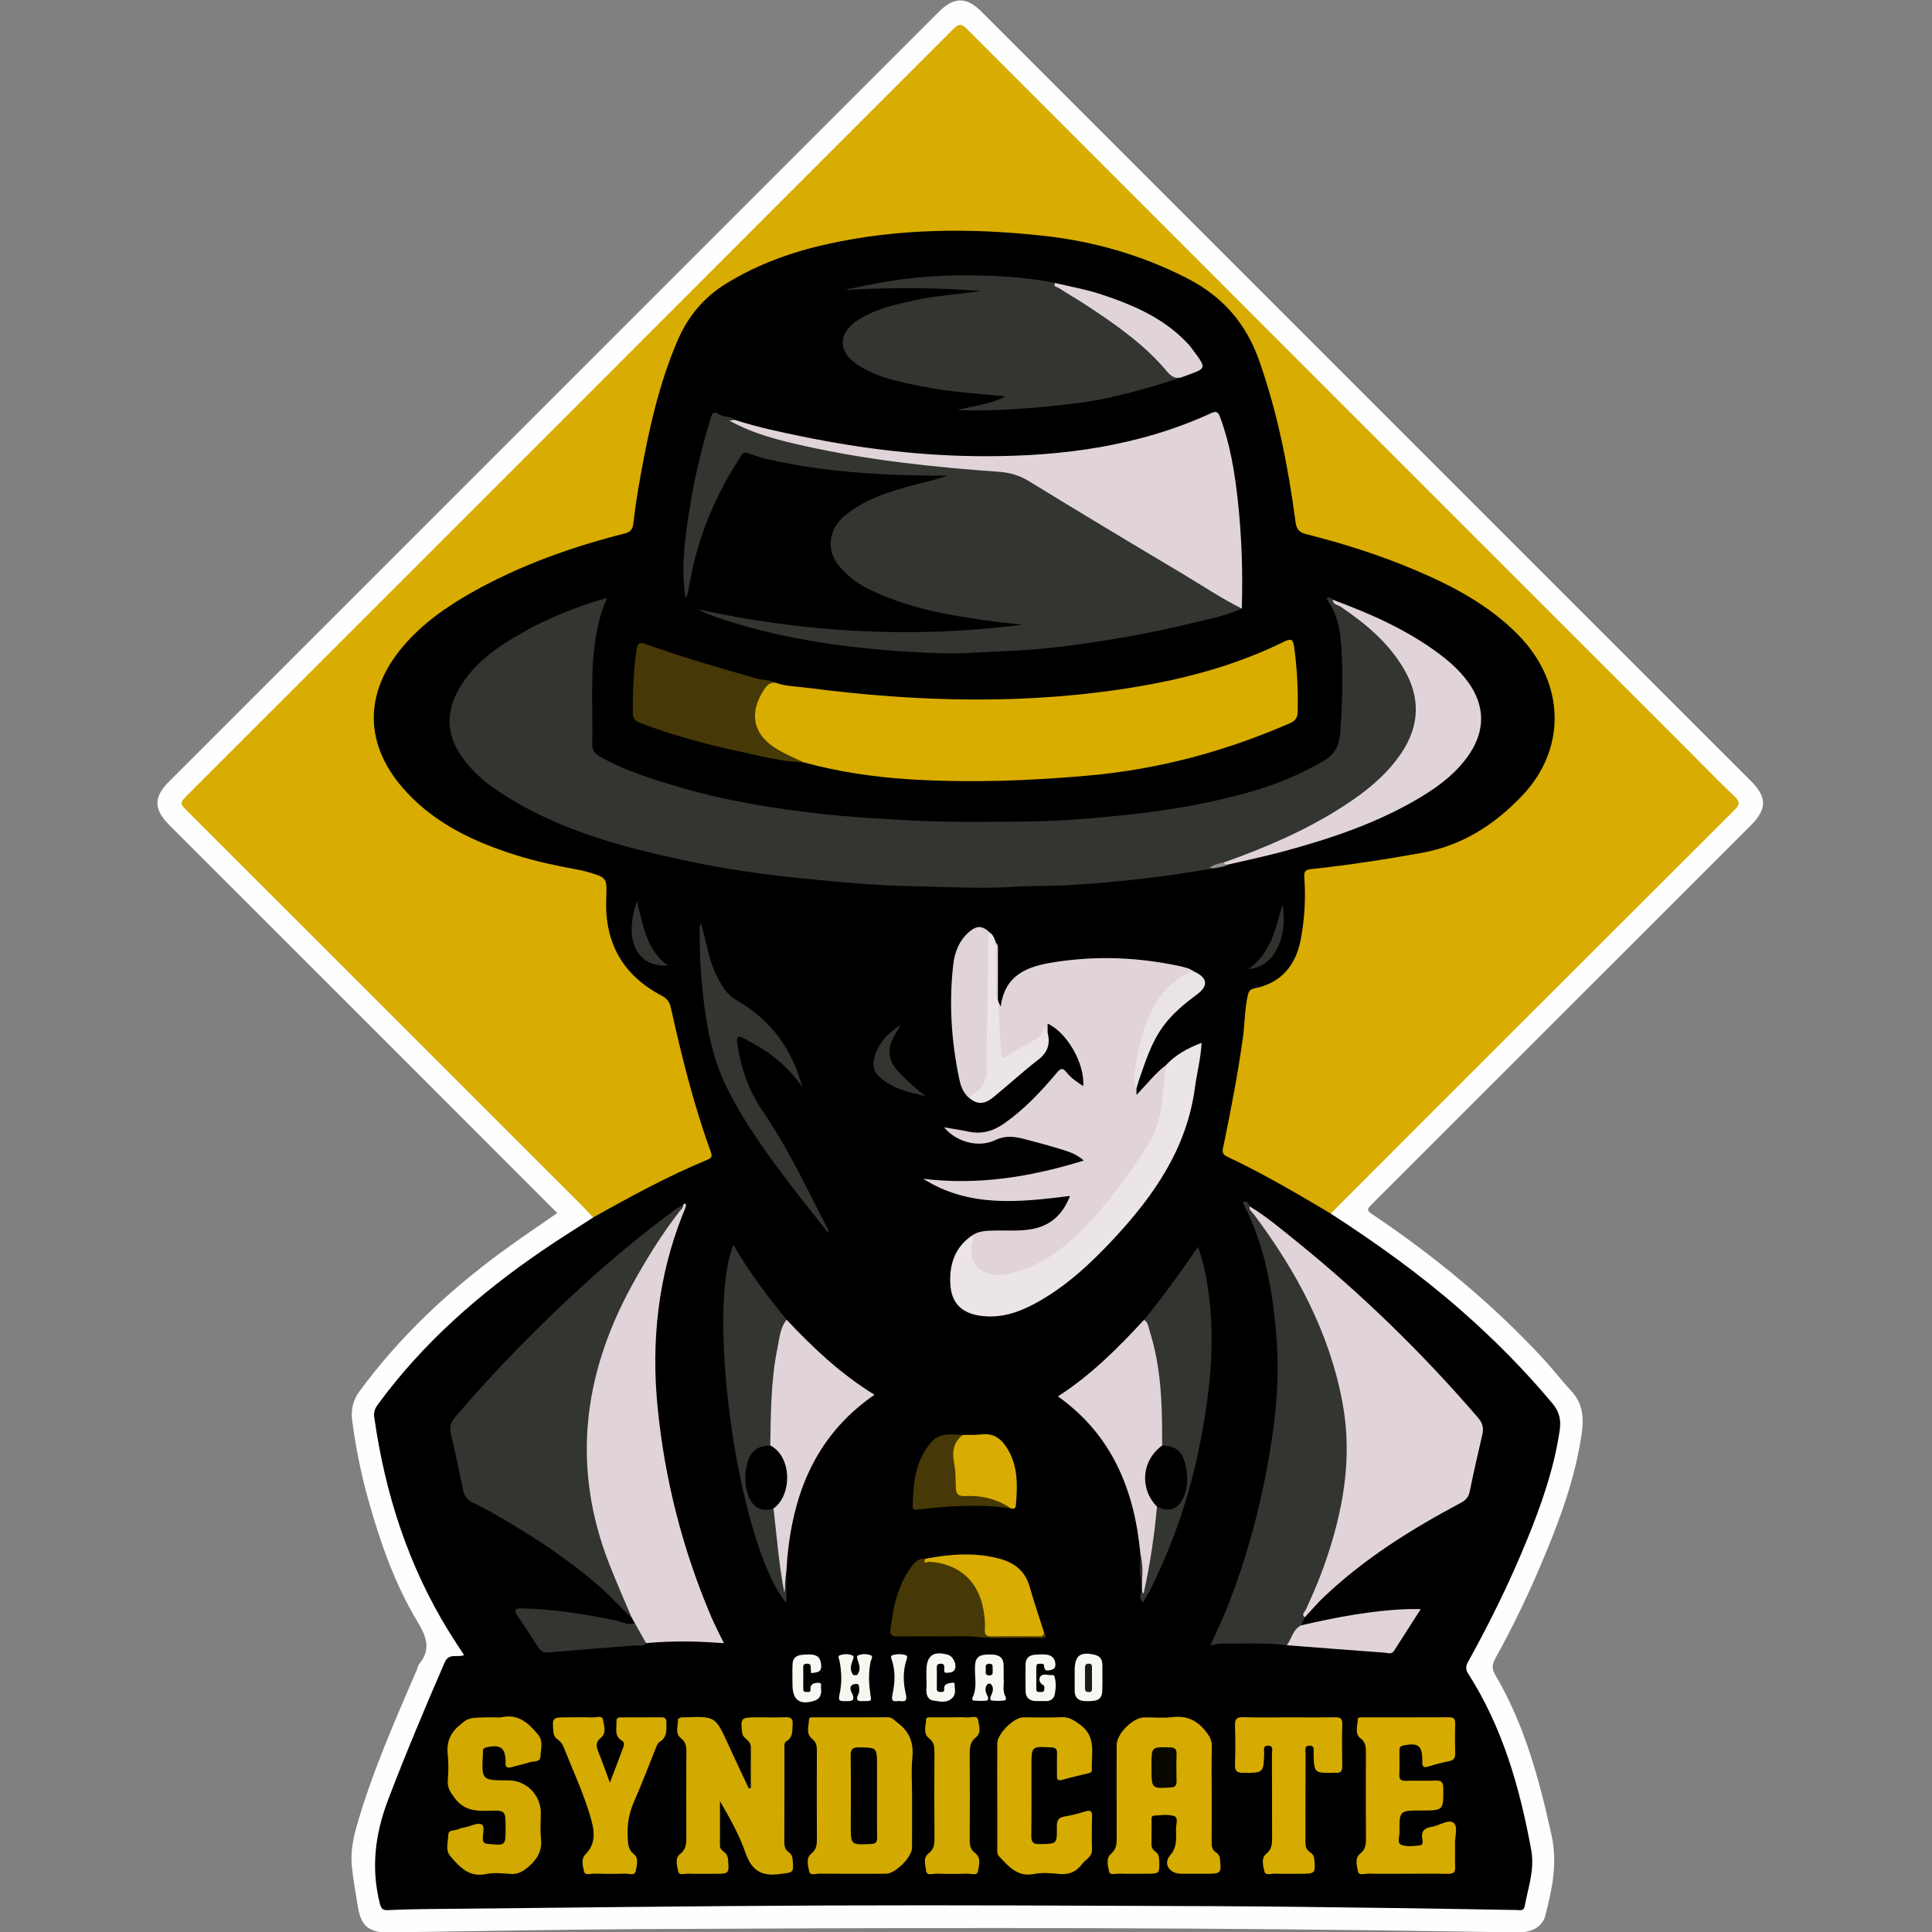 <?xml version="1.0" encoding="utf-8"?>
<!-- Generator: Adobe Illustrator 24.1.0, SVG Export Plug-In . SVG Version: 6.00 Build 0)  -->
<svg version="1.1" id="Layer_1" xmlns="http://www.w3.org/2000/svg" xmlns:xlink="http://www.w3.org/1999/xlink" x="0px" y="0px"
	 viewBox="0 0 200 200" style="enable-background:new 0 0 200 200;" xml:space="preserve">
<rect x="0" y="0" width="200" height="200" fill="#808080" stroke="none"/>
<g>
	<path style="fill:#FEFEFE;" d="M57.686,125.574c-5.472-5.476-10.909-10.92-16.35-16.361c-7.926-7.925-15.855-15.846-23.78-23.772
		c-1.673-1.674-1.68-2.915-0.025-4.571c26.556-26.555,53.113-53.11,79.671-79.664c1.535-1.535,2.847-1.549,4.367-0.03
		c20.683,20.681,41.363,41.365,62.046,62.046c5.87,5.87,11.746,11.735,17.618,17.603c1.704,1.702,1.7,2.932-0.01,4.641
		c-13.008,13.002-26.015,26.004-39.023,39.006c-0.793,0.793-0.792,0.79,0.165,1.436c6.257,4.226,12.042,9.015,17.2,14.539
		c1.086,1.163,2.059,2.43,3.137,3.601c1.209,1.314,1.26,2.847,1.018,4.477c-0.677,4.573-2.273,8.861-4.052,13.09
		c-1.444,3.433-3.052,6.79-4.864,10.045c-0.341,0.612-0.395,1.072-0.014,1.721c3.022,5.144,4.55,10.8,5.822,16.58
		c0.643,2.921,0.068,5.604-0.641,8.339c-0.299,1.152-1.367,1.764-2.873,1.743c-5.17-0.073-10.34-0.164-15.511-0.228
		c-25.098-0.313-50.196-0.247-75.294-0.115c-8.682,0.046-17.363,0.224-26.044,0.344c-2.03,0.028-2.868-0.645-3.195-2.617
		c-0.223-1.35-0.454-2.7-0.615-4.058c-0.171-1.441,0.068-2.854,0.462-4.244c1.587-5.588,3.935-10.883,6.223-16.201
		c0.1-0.233,0.141-0.511,0.294-0.699c1.267-1.555,0.678-2.888-0.237-4.412c-2.339-3.898-3.824-8.172-5.048-12.534
		c-0.749-2.67-1.293-5.382-1.663-8.131c-0.151-1.122,0.022-2.129,0.708-3.068c4.121-5.639,9.151-10.353,14.751-14.479
		C53.8,128.225,55.735,126.936,57.686,125.574z"/>
	<path d="M137.763,125.635c4.721,3.055,9.287,6.32,13.516,10.038c3.386,2.976,6.553,6.161,9.444,9.628
		c0.739,0.887,0.889,1.754,0.731,2.809c-0.599,4.009-1.938,7.794-3.469,11.52c-1.736,4.226-3.748,8.32-5.963,12.314
		c-0.247,0.445-0.371,0.783-0.045,1.293c3.573,5.586,5.353,11.807,6.533,18.264c0.377,2.066-0.325,3.901-0.671,5.826
		c-0.094,0.524-0.491,0.401-0.821,0.395c-4.276-0.066-8.552-0.15-12.828-0.204c-6.256-0.078-12.513-0.17-18.769-0.194
		c-13.218-0.05-26.437-0.121-39.655-0.07c-13.79,0.053-27.58,0.237-41.37,0.369c-1.404,0.013-2.808,0.043-4.21,0.115
		c-0.559,0.029-0.73-0.153-0.868-0.697c-0.934-3.697-0.478-7.224,0.874-10.768c1.821-4.774,3.801-9.474,5.83-14.159
		c0.454-1.048,1.293-0.49,2.016-0.774c-0.542-0.842-1.082-1.651-1.592-2.479c-4.201-6.824-6.592-14.277-7.706-22.176
		c-0.074-0.522,0.095-0.908,0.394-1.316c4.66-6.365,10.508-11.46,16.973-15.891c1.736-1.19,3.529-2.297,5.296-3.441
		c0.238-0.552,0.785-0.733,1.248-0.989c3.21-1.783,6.439-3.531,9.836-4.939c0.69-0.286,0.912-0.641,0.644-1.388
		c-1.606-4.487-2.776-9.098-3.788-13.749c-0.193-0.886-0.632-1.467-1.413-1.911c-3.622-2.063-5.345-5.259-5.484-9.371
		c-0.01-0.29,0.052-0.571,0.087-0.856c0.174-1.41-0.072-1.844-1.471-2.218c-2.374-0.635-4.822-0.958-7.181-1.671
		c-4.426-1.337-8.597-3.166-11.817-6.605c-2.236-2.387-3.797-5.151-3.605-8.589c0.176-3.139,1.718-5.659,3.828-7.834
		c2.747-2.832,6.094-4.829,9.642-6.489c4.002-1.872,8.161-3.319,12.442-4.405c0.63-0.16,0.875-0.494,0.957-1.116
		c0.502-3.833,1.172-7.637,2.144-11.381c0.594-2.287,1.285-4.541,2.152-6.748c1.245-3.17,3.321-5.518,6.303-7.174
		c4.287-2.381,8.917-3.589,13.71-4.335c4.342-0.676,8.719-0.708,13.085-0.553c5.867,0.208,11.627,1.126,17.094,3.399
		c1.739,0.723,3.402,1.603,5.024,2.574c2.558,1.53,4.19,3.764,5.299,6.472c1.557,3.804,2.511,7.771,3.271,11.793
		c0.379,2.008,0.753,4.018,0.97,6.051c0.072,0.678,0.496,0.905,1.055,1.054c2.561,0.685,5.1,1.448,7.596,2.34
		c3.889,1.39,7.669,3.007,11.064,5.414c1.887,1.338,3.62,2.819,4.911,4.778c3.36,5.099,2.812,10.849-1.467,15.224
		c-3.461,3.538-7.655,5.529-12.56,6.159c-2.878,0.37-5.733,0.929-8.63,1.165c-0.727,0.059-1.071,0.318-1.028,1.136
		c0.103,1.948-0.062,3.895-0.391,5.814c-0.462,2.697-1.84,4.676-4.635,5.38c-0.637,0.16-0.873,0.541-0.943,1.146
		c-0.394,3.424-0.815,6.843-1.476,10.229c-0.288,1.473-0.554,2.951-0.882,4.415c-0.179,0.798,0.061,1.25,0.791,1.594
		c3.123,1.471,6.127,3.164,9.063,4.978C137.198,125.045,137.592,125.213,137.763,125.635z"/>
	<path style="fill:#D8AC00;" d="M137.763,125.635c-3.509-2.092-7.032-4.16-10.732-5.9c-0.66-0.31-0.454-0.739-0.362-1.185
		c0.76-3.688,1.472-7.384,1.994-11.115c0.203-1.453,0.176-2.931,0.501-4.372c0.094-0.416,0.22-0.655,0.696-0.748
		c2.795-0.547,4.29-2.407,4.794-5.077c0.397-2.103,0.524-4.253,0.366-6.39c-0.053-0.72,0.175-0.825,0.773-0.889
		c3.808-0.403,7.588-0.989,11.359-1.664c4.218-0.755,7.591-2.937,10.458-5.966c4.599-4.859,4.395-11.66-0.423-16.584
		c-3.031-3.097-6.776-5.072-10.707-6.738c-3.651-1.548-7.423-2.742-11.264-3.711c-0.735-0.185-1.003-0.498-1.104-1.264
		c-0.749-5.672-1.852-11.261-3.757-16.684c-1.365-3.885-3.805-6.669-7.473-8.545c-4.701-2.404-9.677-3.829-14.884-4.396
		c-7.492-0.816-14.977-0.781-22.383,0.867c-3.667,0.816-7.16,2.074-10.389,4.048c-2.352,1.438-4.001,3.41-5.082,5.924
		c-1.931,4.492-2.97,9.225-3.836,14.005c-0.295,1.631-0.553,3.273-0.742,4.919c-0.075,0.655-0.317,0.91-0.946,1.069
		c-5.497,1.395-10.807,3.288-15.764,6.084c-2.655,1.498-5.136,3.235-7.125,5.581c-4.166,4.911-4.037,10.362,0.342,15.084
		c3.097,3.34,7.06,5.187,11.312,6.526c2.073,0.653,4.194,1.107,6.331,1.495c0.344,0.063,0.689,0.135,1.025,0.232
		c2.172,0.626,2.092,0.626,2.013,2.88c-0.156,4.466,1.715,7.834,5.707,9.931c0.564,0.296,0.845,0.634,0.985,1.263
		c1.121,5.049,2.366,10.067,4.137,14.936c0.146,0.403,0.13,0.606-0.316,0.791c-4.104,1.699-7.999,3.816-11.863,5.993
		c-0.37-0.396-0.73-0.802-1.113-1.185c-13.593-13.59-27.188-27.178-40.782-40.766c-0.942-0.941-0.943-0.944-0.039-1.848
		C45.885,55.825,72.304,29.414,98.706,2.986c0.583-0.584,0.869-0.511,1.407,0.028c24.979,25,49.973,49.986,74.964,74.974
		c1.49,1.49,2.951,3.011,4.484,4.455c0.593,0.559,0.546,0.852-0.011,1.408c-13.697,13.664-27.375,27.349-41.055,41.03
		C138.247,125.128,138.007,125.383,137.763,125.635z"/>
	<path style="fill:#333530;" d="M125.71,89.888c-1.592,0.246-3.18,0.516-4.776,0.734c-3.464,0.473-6.938,0.812-10.432,1.015
		c-1.817,0.106-3.632,0.039-5.443,0.159c-3.598,0.238-7.194,0.002-10.787-0.062c-3.3-0.059-6.596-0.355-9.889-0.672
		c-4.208-0.405-8.396-0.929-12.531-1.789c-7.22-1.502-14.336-3.322-20.55-7.567c-1.379-0.942-2.589-2.062-3.545-3.443
		c-1.665-2.403-1.561-4.832-0.063-7.251c1.379-2.227,3.388-3.778,5.618-5.069c0.909-0.527,1.819-1.062,2.769-1.508
		c2.131-0.999,4.315-1.87,6.79-2.545c-0.649,1.349-0.95,2.652-1.178,3.978c-0.407,2.368-0.406,4.754-0.39,7.143
		c0.008,1.341,0.035,2.682,0.011,4.022c-0.01,0.58,0.197,0.939,0.704,1.231c2.508,1.443,5.245,2.309,7.989,3.129
		c4.914,1.47,9.966,2.3,15.05,2.862c3.061,0.338,6.144,0.515,9.227,0.675c4.084,0.211,8.164,0.156,12.242,0.107
		c3.398-0.041,6.788-0.333,10.175-0.691c4.277-0.453,8.492-1.17,12.626-2.345c2.706-0.769,5.288-1.822,7.729-3.251
		c1.158-0.678,1.576-1.608,1.677-2.858c0.224-2.769,0.292-5.544,0.158-8.313c-0.095-1.96-0.312-3.94-1.579-5.604
		c0.263-0.196,0.472-0.147,0.649,0.104c1.202,0.767,2.44,1.474,3.524,2.42c1.4,1.223,2.704,2.521,3.732,4.085
		c2.377,3.614,2.044,7.49-0.857,10.73c-2.339,2.612-5.18,4.536-8.235,6.162c-3.017,1.606-6.15,2.965-9.418,3.991
		c-0.471,0.026-0.889,0.368-1.379,0.253C125.413,89.838,125.634,89.71,125.71,89.888z"/>
	<path style="fill:#333530;" d="M128.552,63.002c-1.71,0.771-3.549,1.107-5.353,1.548c-4.045,0.989-8.145,1.707-12.269,2.257
		c-2.297,0.306-4.616,0.52-6.932,0.599c-2.228,0.076-4.452,0.3-6.688,0.218c-7.782-0.285-15.468-1.152-22.897-3.645
		c-0.745-0.25-1.473-0.549-2.194-0.908c11.114,2.421,22.307,3.058,33.622,1.596c-0.882-0.097-1.765-0.179-2.644-0.294
		c-4.647-0.606-9.254-1.355-13.503-3.512c-1.107-0.562-2.023-1.337-2.82-2.257c-1.37-1.581-1.112-3.802,0.521-5.173
		c2.116-1.776,4.671-2.55,7.263-3.238c1.128-0.299,2.272-0.535,3.406-0.953c-0.54,0-1.08,0.005-1.62-0.001
		c-5.734-0.06-11.437-0.422-17.046-1.723c-0.31-0.072-0.617-0.157-0.921-0.251c-1.745-0.543-1.324-0.768-2.297,0.779
		c-2.523,4.01-4.178,8.358-4.91,13.048c-0.044,0.28-0.096,0.554-0.31,0.826c-0.523-3.423,0.014-6.742,0.562-10.049
		c0.472-2.854,1.166-5.663,2.008-8.436c0.175-0.577,0.238-0.95,0.943-0.521c0.478,0.29,1.134,0.162,1.598,0.555
		c0.055,0.441,0.458,0.379,0.73,0.488c3.909,1.56,8.01,2.348,12.142,3.012c4.157,0.668,8.333,1.16,12.533,1.459
		c0.889,0.063,1.775,0.166,2.668,0.202c0.608,0.025,1.197,0.194,1.727,0.515c7.312,4.432,14.653,8.816,21.981,13.222
		C128.131,62.533,128.396,62.707,128.552,63.002z"/>
	<path style="fill:#D8AD00;" d="M80.288,70.679c1.088,0.388,2.243,0.386,3.367,0.532c11.449,1.481,22.9,1.788,34.33-0.17
		c5.177-0.887,10.212-2.287,14.946-4.619c0.733-0.361,0.933-0.235,1.042,0.559c0.305,2.221,0.418,4.443,0.364,6.683
		c-0.015,0.641-0.241,0.957-0.819,1.209c-6.633,2.894-13.53,4.756-20.748,5.404c-6.175,0.555-12.354,0.783-18.549,0.401
		c-3.738-0.23-7.422-0.774-11.036-1.764c-1.183-0.201-2.256-0.691-3.222-1.372c-2.626-1.851-2.519-4.243-0.862-6.544
		C79.402,70.579,79.818,70.513,80.288,70.679z"/>
	<path style="fill:#E0D4DA;" d="M100.533,127.958c0.734-0.555,1.598-0.554,2.456-0.573c1.306-0.029,2.617,0.091,3.914-0.166
		c1.916-0.38,3.136-1.537,3.863-3.417c-5.29,0.668-10.467,1.228-15.194-1.776c5.656,0.694,11.111-0.185,16.622-1.885
		c-0.688-0.619-1.406-0.874-2.113-1.095c-1.337-0.419-2.693-0.784-4.05-1.135c-0.999-0.258-1.915-0.403-2.997,0.112
		c-1.796,0.854-4.096,0.15-5.306-1.324c0.869,0.151,1.713,0.273,2.546,0.449c1.374,0.291,2.567-0.063,3.695-0.859
		c2.08-1.466,3.804-3.298,5.425-5.231c0.403-0.481,0.624-0.55,1.036-0.023c0.45,0.576,1.071,0.981,1.709,1.4
		c0.161-2.346-1.682-5.558-3.688-6.471c0,0.324,0,0.637,0,0.951c-0.138,0.045-0.329-0.111-0.335-0.093
		c-0.367,1.085-1.428,1.286-2.253,1.78c-0.464,0.278-0.898,0.603-1.37,0.866c-0.707,0.394-0.934,0.282-1.086-0.534
		c-0.128-0.688-0.218-1.379-0.203-2.084c0.015-0.73,0.019-1.46-0.115-2.186c-0.068-0.368-0.133-0.765,0.217-1.061
		c0.066,0.139,0.133,0.277,0.289,0.604c0.439-3.408,2.916-4.195,5.586-4.611c4.328-0.675,8.648-0.508,12.932,0.417
		c0.524,0.113,1.061,0.227,1.505,0.567c-0.053,0.08-0.11,0.163-0.197,0.204c-2.84,1.333-4.207,3.786-4.993,6.647
		c-0.469,1.707-0.853,3.44-0.779,5.234c0,0.185,0,0.371,0,0.68c1.048-1.075,1.909-2.208,3.036-3.069
		c0.249,2.115-0.084,4.172-0.659,6.196c-0.307,1.08-0.858,2.043-1.477,2.985c-1.702,2.59-3.533,5.083-5.634,7.36
		c-1.786,1.935-3.837,3.545-6.256,4.648c-0.972,0.443-1.996,0.68-3.046,0.771c-2.131,0.183-3.462-1.209-3.235-3.331
		C100.411,128.583,100.501,128.276,100.533,127.958z"/>
	<path style="fill:#E0D4DA;" d="M129.332,124.866c1.704,1.013,3.212,2.295,4.747,3.532c6.871,5.539,13.168,11.671,18.926,18.361
		c0.503,0.584,0.6,1.105,0.434,1.807c-0.455,1.923-0.887,3.852-1.283,5.789c-0.119,0.584-0.382,0.926-0.915,1.209
		c-5.111,2.719-10.002,5.766-14.22,9.782c-0.689,0.656-1.304,1.388-1.954,2.085c-0.663-0.383-0.163-0.846-0.006-1.182
		c0.633-1.362,1.237-2.733,1.735-4.149c1.181-3.353,1.99-6.777,2.274-10.341c0.372-4.667-0.661-9.06-2.324-13.348
		c-1.648-4.25-3.918-8.161-6.618-11.83C129.759,126.079,129.129,125.652,129.332,124.866z"/>
	<path style="fill:#333530;" d="M65.385,167.438c-1.133-1.012-2.13-2.158-3.28-3.162c-3.204-2.797-6.725-5.122-10.391-7.246
		c-0.909-0.527-1.829-1.042-2.78-1.484c-0.592-0.275-0.87-0.705-0.996-1.294c-0.41-1.925-0.774-3.861-1.252-5.77
		c-0.188-0.751-0.027-1.257,0.453-1.817c4.214-4.919,8.737-9.537,13.532-13.886c2.946-2.671,6.013-5.202,9.222-7.555
		c0.254-0.187,0.543-0.326,0.816-0.487c0.086,0.634-0.348,1.051-0.67,1.489c-2.968,4.035-5.39,8.361-7.113,13.076
		c-2.011,5.504-2.541,11.104-1.247,16.847c0.768,3.407,1.848,6.705,3.39,9.846C65.289,166.44,65.603,166.888,65.385,167.438z"/>
	<path style="fill:#333530;" d="M122.248,39.082c-3.677,1.2-7.376,2.267-11.245,2.719c-3.956,0.462-7.909,0.785-11.908,0.657
		c1.595-0.448,3.294-0.535,4.99-1.428c-2.988-0.278-5.77-0.466-8.505-1.003c-2.341-0.459-4.703-0.906-6.753-2.231
		c-2.139-1.383-2.112-3.319,0.041-4.695c1.808-1.155,3.881-1.585,5.93-2.043c1.113-0.248,2.253-0.383,3.387-0.523
		c1.102-0.136,2.211-0.214,3.316-0.416c-4.708-0.365-9.417-0.372-14.159-0.093c1.51-0.302,3.013-0.646,4.532-0.896
		c3.691-0.61,7.418-0.732,11.143-0.558c2.076,0.097,4.157,0.3,6.203,0.72c1.714,1.09,3.476,2.107,5.13,3.29
		c2.408,1.721,4.818,3.447,6.687,5.788C121.368,38.785,121.897,38.76,122.248,39.082z"/>
	<path style="fill:#333530;" d="M129.332,124.866c-0.046,0.412,0.297,0.611,0.497,0.879c4.387,5.867,7.798,12.194,9.15,19.483
		c1.075,5.796,0.031,11.36-1.896,16.82c-0.552,1.565-1.216,3.085-1.911,4.592c-0.104,0.226-0.47,0.479-0.106,0.79
		c-0.121,0.273-0.242,0.546-0.363,0.819c-0.519,0.673-0.731,1.567-1.492,2.065c-1.829-0.242-3.669-0.187-5.506-0.171
		c-0.757,0.007-1.518-0.073-2.42,0.195c0.622-1.385,1.22-2.597,1.72-3.848c2.084-5.211,3.501-10.607,4.439-16.136
		c0.646-3.807,1.001-7.646,0.722-11.49c-0.357-4.925-1.136-9.785-3.461-14.25c-0.024-0.047-0.003-0.117-0.003-0.235
		C129.066,124.361,129.308,124.454,129.332,124.866z"/>
	<path style="fill:#E0D4DA;" d="M65.385,167.438c-0.775-1.847-1.591-3.678-2.32-5.543c-3.884-9.94-2.739-19.485,2.29-28.722
		c1.465-2.692,3.077-5.285,4.943-7.72c0.165-0.215,0.447-0.379,0.412-0.716c0.11-0.135,0.315-0.233,0.297,0.006
		c-0.026,0.332-0.207,0.655-0.334,0.976c-2.558,6.451-3.275,13.157-2.593,20.012c0.743,7.471,2.592,14.679,5.529,21.597
		c0.383,0.903,0.847,1.772,1.332,2.781c-2.748-0.229-5.403-0.253-8.054-0.013c-0.723-0.497-0.95-1.274-1.163-2.059
		C65.611,167.838,65.498,167.638,65.385,167.438z"/>
	<path style="fill:#E0D4DA;" d="M128.552,63.002c-2.168-1.087-4.181-2.441-6.26-3.679c-5.289-3.149-10.566-6.319-15.814-9.535
		c-0.993-0.609-1.99-0.873-3.132-0.953c-6.749-0.474-13.47-1.198-20.086-2.675c-2.635-0.588-5.26-1.233-7.764-2.622
		c0.276-0.033,0.427-0.051,0.578-0.069c2.271,0.738,4.604,1.229,6.937,1.71c6.264,1.291,12.594,2.047,18.992,2.049
		c8.075,0.002,15.969-1.054,23.397-4.468c0.634-0.291,0.755,0.022,0.923,0.474c1.025,2.775,1.5,5.67,1.817,8.589
		C128.543,55.537,128.667,59.267,128.552,63.002z"/>
	<path style="fill:#D1A900;" d="M77.725,185.096c0-1.394-0.008-2.789,0.005-4.183c0.003-0.357-0.144-0.595-0.405-0.816
		c-0.236-0.199-0.463-0.391-0.507-0.765c-0.169-1.445-0.088-1.554,1.387-1.554c1.022,0,2.044,0.024,3.065-0.009
		c0.543-0.018,0.827,0.081,0.784,0.721c-0.045,0.666,0.066,1.341-0.643,1.766c-0.291,0.174-0.203,0.515-0.204,0.794
		c-0.005,3.225,0.002,6.451-0.012,9.676c-0.002,0.417,0.091,0.75,0.436,0.996c0.243,0.173,0.381,0.38,0.413,0.706
		c0.148,1.496,0.095,1.394-1.381,1.584c-1.894,0.245-2.874-0.431-3.497-2.224c-0.643-1.85-1.618-3.584-2.635-5.335
		c0,1.538,0.001,3.077-0.001,4.615c0,0.336,0.249,0.506,0.466,0.684c0.238,0.196,0.345,0.418,0.37,0.733
		c0.12,1.476,0.117,1.489-1.355,1.489c-0.926,0-1.853,0.019-2.778-0.01c-0.356-0.011-0.93,0.217-1.022-0.222
		c-0.122-0.585-0.372-1.376,0.179-1.804c0.683-0.531,0.663-1.159,0.661-1.864c-0.009-2.906-0.014-5.812,0.002-8.718
		c0.003-0.567-0.064-1.028-0.564-1.418c-0.673-0.525-0.269-1.302-0.301-1.972c-0.003-0.055,0.191-0.143,0.305-0.173
		c0.12-0.032,0.254-0.01,0.381-0.015c3.185-0.111,3.18-0.109,4.505,2.786c0.701,1.532,1.422,3.055,2.135,4.582
		C77.586,185.129,77.656,185.112,77.725,185.096z"/>
	<path style="fill:#E0D4DA;" d="M126.661,89.292c4.306-1.525,8.492-3.312,12.346-5.795c2.344-1.511,4.515-3.221,6.087-5.58
		c1.887-2.831,1.95-5.721,0.248-8.645c-1.595-2.74-3.961-4.707-6.544-6.456c-0.299-0.202-0.808-0.216-0.84-0.738
		c3.895,1.448,7.684,3.107,11.038,5.617c1.127,0.844,2.165,1.783,2.995,2.933c1.722,2.385,1.783,4.934,0.145,7.392
		c-1.304,1.957-3.132,3.34-5.114,4.529c-4.389,2.631-9.189,4.242-14.093,5.57c-1.936,0.525-3.903,0.934-5.856,1.395
		C126.878,89.549,126.634,89.672,126.661,89.292z"/>
	<path style="fill:#D5AB00;" d="M125.435,185.613c-0.001,1.691,0.007,3.383-0.007,5.074c-0.004,0.439,0.048,0.818,0.456,1.077
		c0.25,0.159,0.376,0.388,0.409,0.709c0.145,1.433,0.1,1.496-1.344,1.496c-0.894,0-1.787,0-2.681,0
		c-1.197,0-1.902-1.021-1.134-1.908c0.784-0.906,0.596-1.811,0.605-2.756c0.004-0.45,0.271-1.158-0.203-1.309
		c-0.636-0.203-1.385-0.078-2.083-0.04c-0.3,0.016-0.241,0.329-0.243,0.541c-0.007,0.798,0.012,1.596-0.01,2.393
		c-0.01,0.365,0.149,0.617,0.421,0.805c0.3,0.206,0.36,0.48,0.374,0.821c0.06,1.453,0.07,1.453-1.387,1.453
		c-0.925,0-1.851,0.019-2.776-0.01c-0.353-0.011-0.928,0.213-1.014-0.212c-0.119-0.586-0.354-1.359,0.171-1.812
		c0.576-0.497,0.614-1.045,0.612-1.695c-0.013-3.191-0.009-6.382-0.006-9.574c0.001-1.203,1.688-2.883,2.89-2.887
		c0.957-0.004,1.925,0.09,2.869-0.022c1.429-0.17,2.495,0.275,3.403,1.391c0.427,0.525,0.716,0.975,0.694,1.678
		C125.402,182.421,125.436,184.018,125.435,185.613z"/>
	<path style="fill:#ECE5E8;" d="M100.533,127.958c0.344,0.207,0.172,0.474,0.115,0.754c-0.561,2.751,1.684,3.512,3.383,3.218
		c3.888-0.674,6.633-3.081,9.177-5.874c2.127-2.334,3.927-4.896,5.627-7.538c0.927-1.44,1.327-3.065,1.496-4.754
		c0.116-1.163,0.235-2.326,0.353-3.489c0.997-1.068,2.224-1.756,3.706-2.32c-0.089,1.666-0.493,3.14-0.693,4.642
		c-0.832,6.244-4.197,11.114-8.345,15.578c-2.443,2.629-5.044,5.058-8.232,6.778c-1.686,0.91-3.438,1.491-5.399,1.285
		c-2.044-0.215-3.214-1.231-3.34-3.257C98.258,130.991,98.796,129.195,100.533,127.958z"/>
	<path style="fill:#D3AA00;" d="M94.416,185.922c0,1.788,0.007,3.576-0.003,5.364c-0.006,0.959-1.727,2.678-2.687,2.682
		c-2.299,0.01-4.598,0.015-6.896-0.008c-0.371-0.004-0.976,0.255-1.073-0.265c-0.109-0.583-0.35-1.337,0.225-1.8
		c0.532-0.429,0.585-0.919,0.582-1.513c-0.014-3.065-0.014-6.13-0.002-9.195c0.002-0.471-0.068-0.846-0.476-1.167
		c-0.708-0.557-0.355-1.355-0.334-2.054c0.007-0.249,0.365-0.182,0.576-0.183c2.522-0.004,5.045,0.009,7.567-0.013
		c0.496-0.004,0.71,0.346,1.037,0.585c1.25,0.914,1.668,2.106,1.514,3.643c-0.129,1.296-0.027,2.615-0.027,3.924
		C94.418,185.922,94.417,185.922,94.416,185.922z"/>
	<path style="fill:#D5AB00;" d="M145.558,193.97c-1.308,0-2.617,0.02-3.924-0.012c-0.371-0.009-0.974,0.268-1.071-0.274
		c-0.104-0.584-0.343-1.329,0.247-1.796c0.528-0.418,0.596-0.904,0.593-1.504c-0.018-2.999-0.016-5.998-0.004-8.997
		c0.002-0.559-0.038-1.03-0.545-1.424c-0.673-0.522-0.301-1.303-0.301-1.971c0-0.261,0.349-0.21,0.563-0.211
		c2.967-0.003,5.934,0.009,8.901-0.011c0.537-0.004,0.633,0.229,0.623,0.69c-0.023,1.02-0.028,2.042,0.001,3.063
		c0.013,0.468-0.149,0.691-0.61,0.788c-0.716,0.15-1.433,0.319-2.127,0.55c-0.545,0.181-0.703,0-0.666-0.51
		c0.005-0.063,0.001-0.128,0-0.191c-0.031-1.479-0.439-1.769-1.958-1.471c-0.407,0.08-0.413,0.317-0.413,0.613
		c0,0.798,0.026,1.596-0.01,2.392c-0.023,0.51,0.166,0.665,0.66,0.651c1.02-0.029,2.043,0.024,3.062-0.02
		c0.604-0.026,0.824,0.127,0.828,0.78c0.015,2.316,0.041,2.316-2.261,2.316c-2.282,0-2.297,0-2.269,2.282
		c0.005,0.442-0.29,1.115,0.222,1.291c0.571,0.196,1.264,0.108,1.892,0.039c0.389-0.043,0.27-0.476,0.234-0.72
		c-0.115-0.779,0.251-1.083,0.967-1.196c0.781-0.124,1.736-0.8,2.254-0.438c0.544,0.38,0.14,1.48,0.176,2.263
		c0.035,0.764-0.029,1.533,0.018,2.296c0.038,0.611-0.215,0.754-0.776,0.742C148.43,193.95,146.994,193.97,145.558,193.97z"/>
	<path style="fill:#333530;" d="M118.425,136.634c1.949-2.385,3.761-4.871,5.59-7.56c0.596,1.624,0.889,3.194,1.101,4.775
		c0.706,5.257,0.118,10.436-0.896,15.605c-1.011,5.152-2.672,10.068-4.972,14.777c-0.264,0.54-0.582,1.053-0.916,1.653
		c-0.362-0.393-0.394-0.73-0.113-1.102c0.386-1.361,0.438-2.778,0.694-4.162c0.281-1.524,0.357-3.082,0.746-4.589
		c0.146-0.183,0.337-0.124,0.524-0.098c1.125,0.158,1.795-0.172,2.149-1.199c0.392-1.138,0.377-2.317,0.006-3.461
		c-0.215-0.665-0.698-1.124-1.389-1.333c-0.269-0.081-0.571-0.099-0.746-0.374c-0.119-0.236-0.144-0.491-0.144-0.747
		C120.068,144.684,119.693,140.599,118.425,136.634z"/>
	<path style="fill:#D1A900;" d="M51.147,177.777c0.255,0,0.521,0.046,0.764-0.007c1.732-0.383,2.812,0.605,3.788,1.791
		c0.573,0.696,0.279,1.537,0.246,2.301c-0.025,0.579-0.693,0.43-1.084,0.559c-0.604,0.201-1.235,0.317-1.845,0.5
		c-0.49,0.146-0.741,0.04-0.676-0.514c0.004-0.031,0.001-0.064,0-0.096c-0.047-1.403-0.541-1.75-1.982-1.425
		c-0.221,0.05-0.349,0.123-0.358,0.354c-0.004,0.096-0.001,0.192-0.006,0.287c-0.149,2.775-0.149,2.775,2.634,2.775
		c1.858,0,3.358,1.508,3.358,3.376c0,0.862-0.08,1.733,0.018,2.583c0.141,1.228-0.301,2.099-1.205,2.906
		c-0.609,0.544-1.165,0.892-2.007,0.821c-0.824-0.07-1.687-0.153-2.482,0.013c-1.765,0.368-2.725-0.734-3.683-1.837
		c-0.555-0.639-0.239-1.475-0.222-2.212c0.013-0.604,0.694-0.414,1.062-0.601c0.222-0.113,0.488-0.145,0.736-0.201
		c0.556-0.125,1.231-0.489,1.637-0.295c0.398,0.191,0.125,0.984,0.145,1.51c0.013,0.364,0.137,0.472,0.5,0.509
		c1.858,0.189,1.857,0.202,1.857-1.641c0-1.8-0.002-1.854-1.798-1.782c-1.36,0.054-2.532-0.071-3.451-1.287
		c-0.446-0.59-0.795-1.077-0.739-1.846c0.064-0.889,0.093-1.795-0.004-2.678c-0.141-1.285,0.244-2.247,1.259-3.073
		C48.492,177.848,48.434,177.777,51.147,177.777z"/>
	<path style="fill:#E0D4DA;" d="M119.769,155.965c-0.269,2.978-0.703,5.931-1.353,8.851c-0.007,0.031-0.001,0.08-0.02,0.091
		c-0.149,0.091-0.106-0.099-0.178-0.125c-0.002-0.318-0.003-0.637-0.005-0.955c-0.232-0.962,0.058-1.952-0.154-2.915
		c-0.608-6.618-2.907-12.354-8.547-16.359c3.4-2.174,6.206-4.991,8.913-7.919c0.444,0.253,0.455,0.741,0.584,1.145
		c1.138,3.583,1.303,7.283,1.292,11.003c-0.001,0.285,0.009,0.569,0.013,0.854c-0.015,0.13-0.066,0.243-0.151,0.342
		c-1.621,1.883-1.768,3.363-0.548,5.541C119.693,155.659,119.762,155.801,119.769,155.965z"/>
	<path style="fill:#463907;" d="M80.288,70.679c-0.538-0.055-0.862,0.214-1.153,0.649c-1.695,2.53-1.176,4.827,1.491,6.334
		c0.825,0.466,1.704,0.837,2.559,1.252c-2.269-0.058-4.45-0.654-6.648-1.126c-3.484-0.748-6.916-1.679-10.255-2.945
		c-0.579-0.22-0.782-0.497-0.779-1.103c0.009-2.165,0.07-4.32,0.39-6.47c0.112-0.755,0.374-0.8,0.994-0.578
		c3.775,1.35,7.622,2.466,11.478,3.557C79.004,70.431,79.688,70.361,80.288,70.679z"/>
	<path style="fill:#333530;" d="M81.404,162.638c0,1.065,0,2.13,0,3.304c-4.864-5.78-8.382-29.783-5.484-37.084
		c1.583,2.795,3.511,5.303,5.512,7.759c-0.406,1.929-0.917,3.833-1.1,5.811c-0.188,2.032-0.21,4.07-0.345,6.102
		c-0.023,0.349,0.009,0.703-0.147,1.032c-0.068,0.111-0.164,0.19-0.286,0.24c-2.067,0.845-2.843,3.601-1.541,5.45
		c0.374,0.532,0.844,0.855,1.523,0.819c0.245-0.013,0.52-0.074,0.694,0.197c0.516,1.689,0.415,3.461,0.71,5.18
		c0.192,1.115,0.083,2.258,0.257,3.377c0.041,0.123,0.219-0.016,0.1,0.031c-0.047,0.018-0.086,0.002-0.082-0.046
		C81.28,164.087,80.666,163.303,81.404,162.638z"/>
	<path style="fill:#D5AB00;" d="M103.235,185.919c0-1.819-0.006-3.638,0.003-5.456c0.005-0.976,1.698-2.673,2.673-2.68
		c1.34-0.01,2.682,0.042,4.02-0.02c0.772-0.035,1.247,0.33,1.842,0.749c1.781,1.254,1.179,3.046,1.257,4.694
		c0.014,0.3-0.234,0.331-0.455,0.384c-0.867,0.211-1.739,0.41-2.598,0.652c-0.432,0.122-0.575,0.011-0.564-0.431
		c0.019-0.765-0.015-1.532,0.01-2.297c0.014-0.442-0.124-0.596-0.59-0.623c-2.058-0.12-2.056-0.137-2.057,1.937
		c0,2.393,0.017,4.787-0.014,7.179c-0.008,0.628,0.108,0.901,0.824,0.893c1.819-0.018,1.852,0.018,1.816-1.771
		c-0.013-0.657,0.144-0.989,0.833-1.093c0.721-0.109,1.432-0.316,2.134-0.523c0.487-0.143,0.697-0.07,0.681,0.495
		c-0.032,1.148-0.036,2.298-0.003,3.446c0.023,0.784-0.673,1.024-1.035,1.515c-0.597,0.809-1.37,1.128-2.394,1.019
		c-0.852-0.091-1.747-0.152-2.577,0.009c-1.726,0.334-2.618-0.783-3.603-1.816c-0.258-0.271-0.197-0.592-0.197-0.903
		c-0.005-1.787-0.003-3.574-0.003-5.361C103.237,185.919,103.236,185.919,103.235,185.919z"/>
	<path style="fill:#E0D4DA;" d="M79.737,149.63c0.064-3.375,0.062-6.756,0.747-10.082c0.207-1.005,0.261-2.074,0.948-2.93
		c2.732,2.911,5.624,5.637,9.095,7.766c-6.411,4.422-8.701,10.875-9.123,18.255c-0.043,0.375-0.104,0.75-0.126,1.126
		c-0.022,0.379-0.005,0.76-0.075,1.145c-0.568-2.896-0.781-5.833-1.13-8.753c-0.04-0.175,0.056-0.301,0.148-0.432
		c1.46-2.09,1.375-3.809-0.279-5.677C79.834,149.926,79.745,149.798,79.737,149.63z"/>
	<path style="fill:#D6AB00;" d="M133.47,177.78c1.563,0,3.127,0.017,4.69-0.009c0.537-0.009,0.814,0.085,0.795,0.72
		c-0.043,1.434-0.033,2.871-0.004,4.307c0.01,0.533-0.152,0.787-0.704,0.713c-0.031-0.004-0.064-0.001-0.096,0
		c-2.113,0.054-2.108,0.054-2.172-2.016c-0.01-0.313,0.158-0.783-0.412-0.785c-0.571-0.002-0.414,0.467-0.415,0.78
		c-0.011,3.063-0.002,6.126-0.014,9.189c-0.002,0.447,0.082,0.815,0.484,1.067c0.251,0.157,0.394,0.362,0.428,0.692
		c0.15,1.481,0.115,1.534-1.392,1.534c-0.893,0-1.788,0.023-2.68-0.011c-0.379-0.015-0.982,0.243-1.09-0.244
		c-0.128-0.58-0.363-1.353,0.19-1.803c0.6-0.487,0.609-1.045,0.607-1.692c-0.013-2.903,0-5.807-0.016-8.71
		c-0.002-0.297,0.205-0.777-0.377-0.801c-0.591-0.025-0.416,0.452-0.426,0.761c-0.068,2.079-0.063,2.052-2.157,2.055
		c-0.669,0.001-0.888-0.196-0.864-0.868c0.046-1.338,0.044-2.681,0-4.019c-0.022-0.649,0.146-0.896,0.84-0.875
		C130.279,177.813,131.875,177.78,133.47,177.78z"/>
	<path style="fill:#D5AB00;" d="M63.136,184.542c0.507-1.337,0.936-2.469,1.367-3.601c0.107-0.282,0.184-0.563-0.138-0.76
		c-0.808-0.493-0.508-1.29-0.548-1.99c-0.026-0.437,0.301-0.41,0.59-0.411c1.341-0.002,2.682,0.01,4.023-0.007
		c0.408-0.005,0.559,0.127,0.556,0.548c-0.004,0.765,0.101,1.528-0.726,2.017c-0.21,0.124-0.307,0.47-0.414,0.731
		c-0.723,1.773-1.388,3.571-2.164,5.32c-0.532,1.198-0.78,2.404-0.707,3.708c0.04,0.703-0.006,1.331,0.666,1.865
		c0.503,0.4,0.282,1.164,0.168,1.722c-0.11,0.541-0.703,0.26-1.075,0.273c-1.085,0.036-2.171,0.031-3.256,0.002
		c-0.353-0.009-0.912,0.226-1.017-0.23c-0.13-0.559-0.324-1.305,0.124-1.743c1.29-1.264,0.865-2.796,0.479-4.093
		c-0.707-2.377-1.774-4.646-2.685-6.962c-0.132-0.335-0.311-0.616-0.609-0.831c-0.259-0.186-0.443-0.406-0.476-0.777
		c-0.137-1.517-0.127-1.545,1.383-1.545c0.894,0,1.79-0.028,2.682,0.013c0.37,0.017,0.974-0.274,1.069,0.253
		c0.106,0.588,0.349,1.372-0.193,1.813c-0.63,0.513-0.514,0.963-0.268,1.564C62.363,182.394,62.706,183.388,63.136,184.542z"/>
	<path style="fill:#333530;" d="M85.654,127.521c-1.187-1.506-2.392-2.999-3.556-4.522c-2.535-3.314-5.002-6.67-6.868-10.431
		c-1.177-2.373-1.795-4.898-2.181-7.476c-0.452-3.019-0.66-6.068-0.615-9.128c0.002-0.114,0.016-0.227,0.145-0.359
		c0.252,1.001,0.521,1.999,0.753,3.005c0.304,1.319,0.851,2.53,1.577,3.664c0.366,0.571,0.86,1.003,1.455,1.347
		c3.483,2.011,5.651,5.026,6.688,8.902c-1.089-1.533-2.403-2.828-3.977-3.842c-0.694-0.447-1.427-0.836-2.154-1.231
		c-0.544-0.296-0.683-0.047-0.608,0.483c0.362,2.587,1.183,4.975,2.683,7.161c2.255,3.288,4.014,6.867,5.813,10.418
		c0.324,0.64,0.663,1.274,0.995,1.91C85.753,127.455,85.703,127.488,85.654,127.521z"/>
	<path style="fill:#D1A900;" d="M98.538,177.778c0.542,0,1.087-0.034,1.626,0.011c0.377,0.032,0.981-0.267,1.082,0.254
		c0.112,0.582,0.358,1.354-0.214,1.8c-0.602,0.469-0.648,1.01-0.644,1.666c0.017,2.998,0.016,5.997-0.002,8.995
		c-0.003,0.544,0.083,0.969,0.559,1.323c0.663,0.493,0.398,1.258,0.3,1.867c-0.086,0.533-0.7,0.255-1.073,0.267
		c-1.083,0.035-2.169,0.036-3.252,0c-0.366-0.012-0.969,0.267-1.047-0.303c-0.079-0.587-0.35-1.327,0.251-1.792
		c0.531-0.41,0.615-0.89,0.611-1.494c-0.019-2.998-0.017-5.996-0.003-8.995c0.003-0.563-0.046-1.039-0.551-1.425
		c-0.686-0.524-0.311-1.299-0.31-1.965c0-0.255,0.351-0.205,0.565-0.206C97.134,177.775,97.836,177.778,98.538,177.778z"/>
	<path style="fill:#463907;" d="M108.081,168.994c0.332,0.417,0.117,0.595-0.3,0.577c-2.19-0.095-4.381,0.143-6.574-0.113
		c-1.162-0.135-2.351-0.051-3.528-0.055c-1.591-0.006-3.182-0.015-4.773,0.006c-0.512,0.007-0.796-0.129-0.728-0.696
		c0.272-2.286,0.731-4.511,2.1-6.439c0.379-0.534,0.802-0.999,1.546-0.922c0.473,0.397,1.035,0.069,1.557,0.198
		c2.434,0.6,3.934,2.107,4.561,4.512c0.185,0.711,0.294,1.435,0.262,2.173c-0.026,0.583,0.198,0.902,0.827,0.882
		C104.712,169.065,106.402,169.237,108.081,168.994z"/>
	<path style="fill:#E0D4DA;" d="M100.368,113.696c-0.642-0.504-0.904-1.243-1.06-1.979c-0.831-3.917-1.084-7.877-0.63-11.86
		c0.15-1.314,0.634-2.54,1.697-3.43c0.785-0.657,1.364-0.603,2.125,0.143c0.173,2.477,0.172,4.951-0.015,7.43
		c-0.168,2.223-0.02,4.456-0.068,6.683C102.383,112.194,101.708,113.171,100.368,113.696z"/>
	<path style="fill:#D8AC00;" d="M108.081,168.994c-0.021,0.507-0.405,0.389-0.698,0.39c-1.56,0.009-3.12-0.015-4.679,0.023
		c-0.587,0.015-0.793-0.168-0.753-0.756c0.054-0.796-0.051-1.588-0.219-2.369c-0.599-2.773-2.633-4.448-5.566-4.61
		c-0.093-0.005-0.754,0.322-0.343-0.321c2.491-0.462,4.974-0.673,7.48-0.043c1.641,0.413,2.805,1.254,3.289,2.951
		C107.047,165.85,107.581,167.417,108.081,168.994z"/>
	<path style="fill:#E0D4DA;" d="M122.248,39.082c-0.628,0.126-1.022-0.129-1.44-0.628c-2.363-2.823-5.36-4.893-8.404-6.894
		c-0.933-0.613-1.904-1.167-2.842-1.772c-0.156-0.101-0.569-0.1-0.341-0.494c1.606,0.379,3.232,0.67,4.804,1.19
		c3.295,1.091,6.441,2.44,8.884,5.033c0.066,0.07,0.141,0.132,0.198,0.208C125.085,38.371,125.06,38.036,122.248,39.082z"/>
	<path style="fill:#333530;" d="M65.723,168.038c0.388,0.686,0.775,1.373,1.163,2.059c-0.289,0.378-0.706,0.204-1.068,0.233
		c-3.007,0.245-6.016,0.47-9.022,0.728c-0.432,0.037-0.746-0.041-0.985-0.404c-0.752-1.144-1.501-2.289-2.265-3.425
		c-0.417-0.621-0.15-0.741,0.461-0.728c3.222,0.067,6.386,0.558,9.534,1.209C64.258,167.857,64.948,168.261,65.723,168.038z"/>
	<path style="fill:#E0D4DA;" d="M133.212,170.315c0.508-0.68,0.621-1.647,1.492-2.065c3.611-0.83,7.242-1.53,10.958-1.674
		c0.407-0.016,0.814-0.002,1.413-0.002c-0.97,1.516-1.867,2.928-2.775,4.333c-0.248,0.384-0.644,0.2-0.968,0.177
		C139.959,170.838,136.585,170.574,133.212,170.315z"/>
	<path style="fill:#D8AC00;" d="M99.684,148.539c0.635-0.012,1.277,0.032,1.902-0.049c1.399-0.182,2.206,0.585,2.817,1.673
		c1.001,1.784,0.927,3.721,0.761,5.667c-0.031,0.361-0.229,0.407-0.523,0.312c-1.565-0.538-3.128-1.082-4.816-1.062
		c-0.646,0.008-1.033-0.325-1.103-0.952c-0.151-1.358-0.279-2.721-0.281-4.086C98.439,149.25,98.936,148.765,99.684,148.539z"/>
	<path style="fill:#ECE5E8;" d="M100.368,113.696c0.095-0.305,0.386-0.401,0.604-0.579c0.75-0.612,1.24-1.358,1.158-2.383
		c-0.02-0.253-0.006-0.51-0.003-0.764c0.063-4.23,0.127-8.459,0.192-12.689c0.004-0.249-0.053-0.517,0.179-0.71
		c0.351,0.239,0.454,0.624,0.583,0.994c0.222,1.629,0.028,3.266,0.101,4.897c0.015,0.336-0.12,0.694,0.115,1.006
		c0.049,0.043,0.052,0.088,0.008,0.136c0.119,1.857,0.238,3.713,0.358,5.57c0.024,0.374,0.19,0.439,0.488,0.221
		c0.977-0.713,2.055-1.252,3.117-1.822c0.458-0.246,0.699-0.721,0.845-1.249c0.245,0.139,0.066,0.498,0.337,0.592
		c0.306,1.167-0.005,2.047-1.004,2.814c-1.588,1.22-3.061,2.587-4.614,3.854C101.896,114.346,101.193,114.342,100.368,113.696z"/>
	<path style="fill:#463907;" d="M99.684,148.539c-1.031,0.769-1.133,1.787-0.904,2.97c0.156,0.807,0.141,1.651,0.167,2.48
		c0.021,0.666,0.254,0.919,0.985,0.882c1.689-0.085,3.287,0.298,4.708,1.272c-3.197-0.465-6.387-0.257-9.572,0.117
		c-0.332,0.039-0.599,0.082-0.586-0.347c0.067-2.368,0.239-4.69,1.92-6.614C97.354,148.211,98.534,148.537,99.684,148.539z"/>
	<path style="fill:#EBE4E7;" d="M117.649,112.663c-0.429-0.958-0.157-1.92,0.004-2.874c0.487-2.881,1.285-5.637,3.458-7.758
		c0.701-0.684,1.51-1.248,2.507-1.453c1.381,0.629,1.522,1.464,0.286,2.376c-1.318,0.971-2.55,1.989-3.523,3.33
		c-1.216,1.675-1.801,3.609-2.472,5.515C117.809,112.082,117.735,112.374,117.649,112.663z"/>
	<path style="fill:#F5F8F1;" d="M89.414,176.094c-0.497,0.038-0.938,0.008-0.536-0.757c0.107-0.203,0.067-0.498,0.05-0.748
		c-0.024-0.348-0.323-0.275-0.512-0.236c-0.539,0.109-0.371,0.624-0.265,0.831c0.528,1.035-0.153,0.91-0.785,0.917
		c-0.557,0.006-0.574-0.171-0.459-0.69c0.254-1.144,0.23-2.319-0.002-3.475c-0.042-0.212-0.223-0.483,0.028-0.578
		c0.413-0.156,0.889-0.162,1.299,0.004c0.226,0.092,0.092,0.373,0.012,0.582c-0.183,0.478-0.273,0.973,0.059,1.418
		c0.057,0.076,0.387,0.077,0.448,0c0.348-0.441,0.238-0.937,0.073-1.416c-0.072-0.21-0.211-0.493,0.017-0.585
		c0.41-0.166,0.896-0.168,1.298-0.008c0.293,0.117,0.038,0.411-0.011,0.646c-0.23,1.094-0.2,2.214-0.04,3.304
		C90.206,176.112,90.303,176.098,89.414,176.094z"/>
	<path style="fill:#F6F9F3;" d="M103.896,173.746c0.077,0.56-0.164,1.243,0.191,1.879c0.064,0.114,0.096,0.384-0.088,0.405
		c-0.437,0.049-0.888,0.065-1.322,0.008c-0.223-0.029-0.173-0.309-0.097-0.479c0.185-0.415,0.352-0.829-0.002-1.226
		c-0.054-0.061-0.305-0.054-0.358,0.01c-0.331,0.402-0.202,0.814,0.011,1.23c0.086,0.169,0.119,0.445-0.111,0.474
		c-0.437,0.054-0.887,0.026-1.329-0.002c-0.157-0.01-0.164-0.21-0.116-0.309c0.536-1.093,0.18-2.254,0.264-3.38
		c0.077-1.031,0.757-1.079,1.552-1.083c0.809-0.003,1.385,0.201,1.403,1.133C103.903,172.821,103.896,173.236,103.896,173.746z"/>
	<path style="fill:#32342F;" d="M93.22,106.115c-0.279,0.499-0.587,0.984-0.832,1.499c-0.572,1.2-0.34,2.283,0.551,3.242
		c0.889,0.956,1.84,1.844,2.9,2.636c-1.702-0.419-3.419-0.749-4.787-1.996c-0.671-0.611-0.74-1.299-0.521-2.079
		C90.944,107.942,91.954,106.917,93.22,106.115z"/>
	<path style="fill:#F6F8F2;" d="M107.279,173.73c-0.001,0.318-0.006,0.637,0.001,0.955c0.005,0.211-0.056,0.481,0.3,0.465
		c0.18-0.008,0.426,0.069,0.501-0.146c0.056-0.161,0.05-0.487-0.035-0.531c-0.432-0.221-0.566-0.622-0.336-0.928
		c0.263-0.35,0.775-0.103,1.175-0.145c0.083-0.009,0.234,0.03,0.251,0.081c0.217,0.647,0.177,1.327,0.044,1.963
		c-0.077,0.369-0.439,0.689-0.941,0.655c-0.349-0.024-0.701,0.008-1.05-0.007c-0.634-0.029-1.004-0.366-1.02-1.004
		c-0.023-0.923-0.016-1.847-0.005-2.77c0.008-0.642,0.363-0.992,0.995-1.026c0.444-0.024,0.906-0.069,1.332,0.024
		c0.452,0.099,0.752,0.433,0.763,0.958c0.007,0.333-0.088,0.494-0.445,0.594c-0.476,0.133-0.706,0.1-0.732-0.46
		c-0.011-0.243-0.299-0.158-0.476-0.171c-0.25-0.02-0.326,0.123-0.323,0.349C107.284,172.965,107.28,173.348,107.279,173.73z"/>
	<path style="fill:#F6F9F2;" d="M111.249,173.624c0-0.223,0-0.445,0-0.668c0-1.555,0.538-2,2.061-1.658
		c0.512,0.115,0.809,0.46,0.806,1.019c-0.005,0.923,0.032,1.847-0.013,2.767c-0.051,1.033-0.817,1.012-1.583,1.019
		c-0.747,0.007-1.247-0.217-1.265-1.048c-0.01-0.477-0.002-0.954-0.002-1.431C111.252,173.624,111.251,173.624,111.249,173.624z"/>
	<path style="fill:#F6F8F2;" d="M83.97,173.202c-0.017-0.207-0.053-0.396-0.043-0.582c0.015-0.282-0.088-0.395-0.378-0.395
		c-0.275-0.001-0.404,0.074-0.399,0.372c0.013,0.731,0.005,1.462,0.002,2.193c-0.001,0.21,0.037,0.386,0.304,0.358
		c0.17-0.018,0.47,0.077,0.444-0.193c-0.064-0.66,0.382-0.742,0.825-0.754c0.405-0.011,0.24,0.364,0.268,0.584
		c0.077,0.597-0.103,1.1-0.711,1.286c-1.514,0.462-2.243-0.097-2.244-1.674c-0.001-0.699-0.028-1.4,0.006-2.098
		c0.04-0.838,0.507-1.063,1.867-1.023c0.755,0.022,1.059,0.391,1.099,1.123C85.054,173.21,84.474,173.106,83.97,173.202z"/>
	<path style="fill:#F6F8F2;" d="M95.903,173.67c0-0.223,0-0.446,0-0.669c-0.001-1.606,0.684-2.13,2.224-1.702
		c0.571,0.159,0.975,1.07,0.685,1.565c-0.169,0.289-0.497,0.277-0.765,0.303c-0.443,0.044-0.278-0.335-0.286-0.543
		c-0.011-0.277-0.085-0.407-0.384-0.398c-0.275,0.008-0.404,0.1-0.399,0.391c0.011,0.733,0.006,1.466,0.002,2.199
		c-0.001,0.242,0.116,0.342,0.348,0.332c0.184-0.008,0.438,0.034,0.412-0.245c-0.057-0.621,0.398-0.624,0.795-0.71
		c0.137-0.03,0.29,0.009,0.287,0.152c-0.011,0.461,0.185,0.952-0.189,1.37c-0.598,0.669-1.386,0.41-2.061,0.314
		c-0.532-0.076-0.722-0.639-0.672-1.213c0.033-0.38,0.006-0.765,0.006-1.147C95.905,173.67,95.904,173.67,95.903,173.67z"/>
	<path style="fill:#32342F;" d="M69.135,99.957c-3.258,0.147-4.571-2.635-3.202-6.666C66.586,95.744,66.858,98.265,69.135,99.957z"
		/>
	<path style="fill:#F3F6EF;" d="M93.067,176.085c-0.764,0.103-0.813-0.06-0.642-0.868c0.221-1.048,0.268-2.202-0.073-3.291
		c-0.064-0.205-0.233-0.497,0.031-0.578c0.449-0.139,0.954-0.151,1.399,0.007c0.235,0.084,0.085,0.381,0.022,0.59
		c-0.328,1.089-0.308,2.244-0.062,3.288C93.944,176.087,93.774,176.177,93.067,176.085z"/>
	<path style="fill:#30322D;" d="M132.762,93.607c0.574,2.968-0.591,6.47-3.515,6.714C131.631,98.593,132.071,96.044,132.762,93.607z
		"/>
	<path style="fill:#E0D4DA;" d="M103.298,103.466c-0.339-0.265-0.205-0.641-0.208-0.971c-0.014-1.644-0.007-3.288-0.008-4.931
		c0.282,0.24,0.219,0.58,0.221,0.88C103.313,100.118,103.302,101.792,103.298,103.466z"/>
	<path style="fill:#333530;" d="M118.059,160.913c0.251,0.961,0.231,1.936,0.154,2.915
		C117.89,162.87,118.033,161.888,118.059,160.913z"/>
	<path style="fill:#938C8F;" d="M126.661,89.292c0.07,0.2,0.279,0.142,0.414,0.223c-0.418,0.261-0.912,0.242-1.365,0.373
		c-0.125-0.017-0.251-0.034-0.534-0.072C125.716,89.51,126.166,89.346,126.661,89.292z"/>
	<path style="fill:#080700;" d="M119.203,182.993c0-0.095,0-0.191,0-0.286c0-1.882,0-1.862,1.875-1.821
		c0.532,0.011,0.737,0.163,0.72,0.705c-0.03,0.921-0.025,1.843-0.001,2.764c0.013,0.478-0.139,0.661-0.646,0.689
		C119.202,185.152,119.203,185.171,119.203,182.993z"/>
	<path style="fill:#010100;" d="M90.789,186.01c0.001,1.403-0.015,2.807,0.009,4.209c0.009,0.486-0.136,0.653-0.644,0.675
		c-2.081,0.094-2.08,0.113-2.08-1.909c0-2.392,0.025-4.784-0.013-7.175c-0.011-0.691,0.143-0.942,0.89-0.927
		c1.836,0.038,1.837-0.002,1.837,1.873C90.789,183.841,90.789,184.925,90.789,186.01z"/>
	<path d="M119.769,155.965c-1.836-1.887-1.587-4.791,0.545-6.329c1.321,0.05,2.006,0.513,2.348,1.795
		c0.322,1.209,0.366,2.457-0.176,3.632C121.92,156.29,120.963,156.585,119.769,155.965z"/>
	<path d="M79.737,149.63c2.262,1.153,2.285,5.15,0.336,6.527c-1.288,0.425-2.258-0.121-2.702-1.615
		c-0.303-1.02-0.293-2.084,0.003-3.108C77.74,150.166,78.403,149.694,79.737,149.63z"/>
	<path d="M102.767,172.801c-0.044,0.282,0.121,0.639-0.363,0.637c-0.476-0.002-0.353-0.35-0.352-0.604
		c0.001-0.254-0.123-0.601,0.353-0.605C102.896,172.225,102.706,172.595,102.767,172.801z"/>
	<path style="fill:#1A1A1A;" d="M113.042,173.721c0.001,0.349,0.002,0.698,0,1.047c-0.001,0.197-0.008,0.387-0.283,0.393
		c-0.249,0.005-0.441-0.049-0.441-0.353c0.001-0.73,0.004-1.46-0.001-2.19c-0.002-0.281,0.127-0.397,0.403-0.397
		c0.333,0,0.321,0.226,0.321,0.452C113.041,173.022,113.041,173.372,113.042,173.721z"/>
</g>
</svg>
